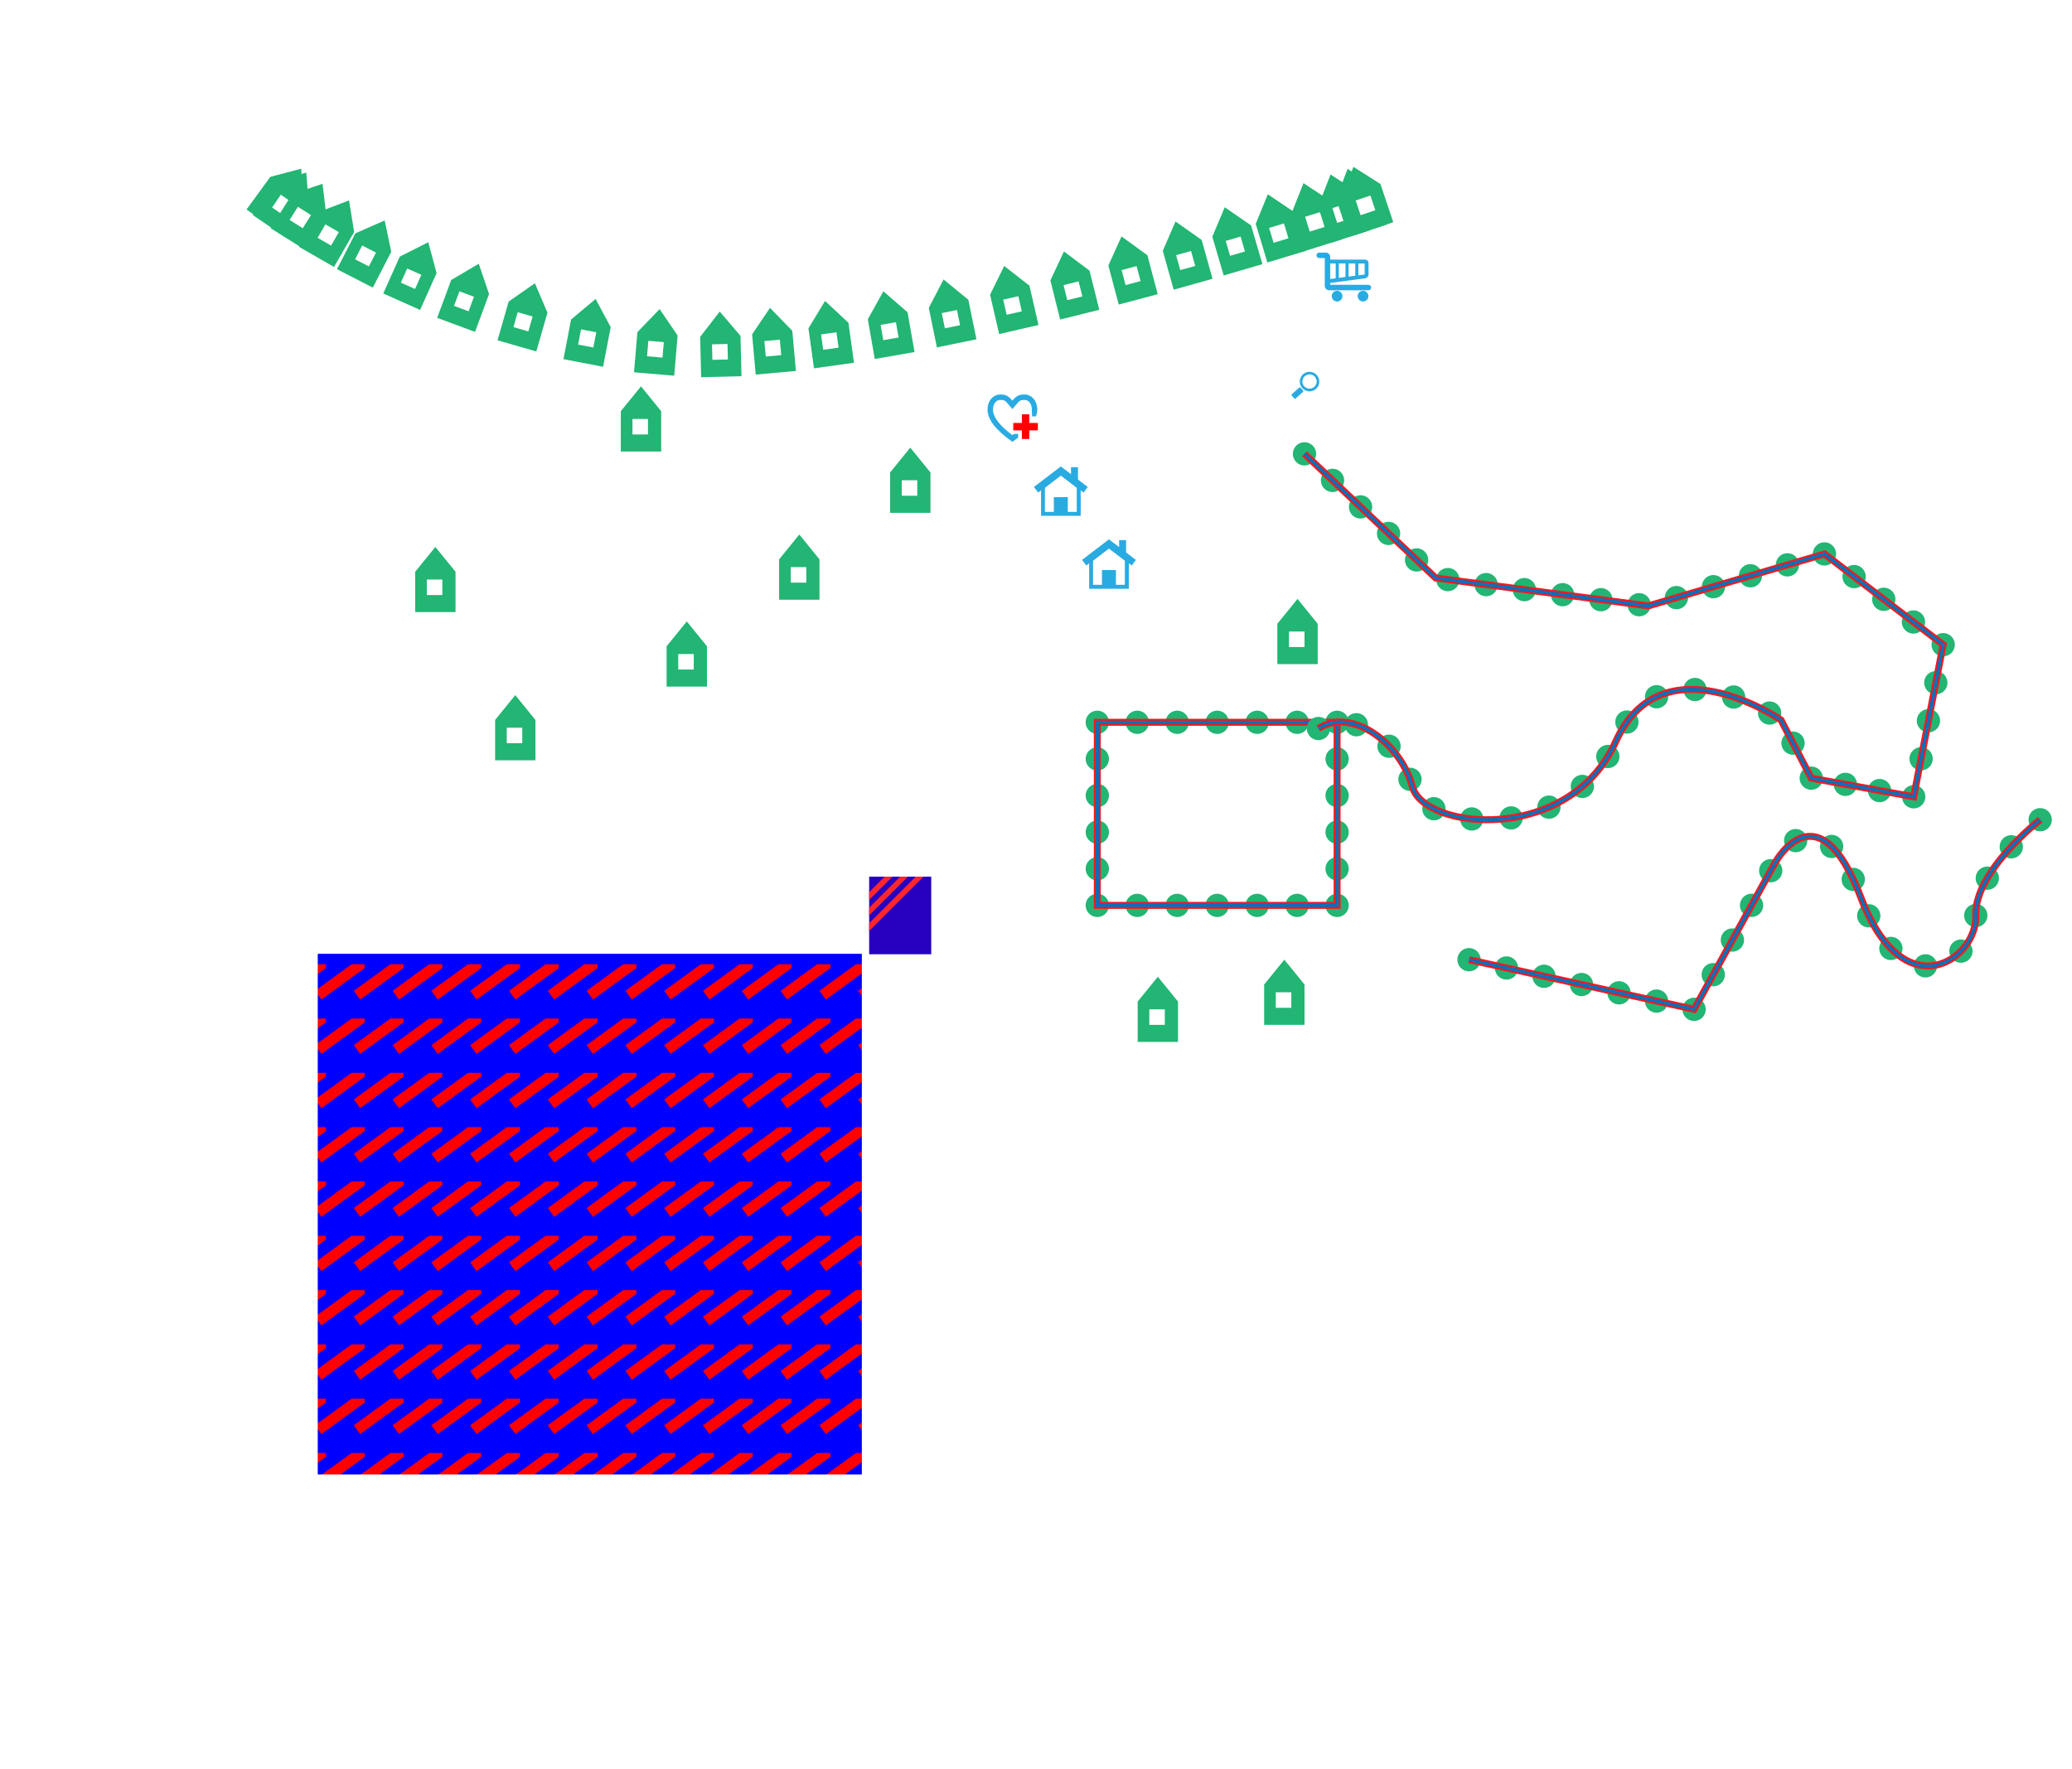 <?xml version="1.0" encoding="utf-8"?>
<!-- Generator: Adobe Illustrator 18.1.0, SVG Export Plug-In . SVG Version: 6.00 Build 0)  -->
<svg version="1.1" id="Calque_1" xmlns="http://www.w3.org/2000/svg" xmlns:xlink="http://www.w3.org/1999/xlink" x="0px" y="0px"
	 viewBox="0 0 2670 2280" enable-background="new 0 0 2670 2280" xml:space="preserve">
<symbol  id="Chariot" viewBox="-35.2 -31.5 70.5 63">
	<path fill="#29ABE2" d="M31.8-10l-49.3,0v2.4l45.2,6c2.4,0.4,4.1,2.3,4.2,4.7v14.9c0,2.5-2,4.5-4.5,4.5h-44.9V26
		c0,3-2.5,5.5-5.5,5.5h-8.7c-1.9,0-3.5-1.6-3.5-3.5s1.6-3.5,3.5-3.5h7.2v-36c0-3,2.5-5.5,5.5-5.5h50.8c1.9,0,3.5,1.6,3.5,3.5
		C35.2-11.6,33.7-10,31.8-10z M2.2,0.1l-8.6-1.1v18.6h8.6V0.1z M6.2,17.6h8.6V1.7L6.2,0.6V17.6z M26.9,3.3l-8.1-1.1v15.3h8.1V3.3z
		 M-10.4,17.6V-1.6l-7.1-0.9v20.1H-10.4z"/>
	<path fill="#29ABE2" d="M-8.6-17.7c-3.8,0-6.9-3.1-6.9-6.9c0-3.8,3.1-6.9,6.9-6.9c3.8,0,6.9,3.1,6.9,6.9
		C-1.7-20.8-4.8-17.7-8.6-17.7z"/>
	<path fill="#29ABE2" d="M24.8-17.7c-3.8,0-6.9-3.1-6.9-6.9c0-3.8,3.1-6.9,6.9-6.9s6.9,3.1,6.9,6.9C31.7-20.8,28.6-17.7,24.8-17.7z"
		/>
</symbol>
<symbol  id="Nouveau_favori" viewBox="-32.4 -30.5 64.9 61">
	<g>
		<path fill="#29ABE2" d="M-0.4-21.9c-15.7,11.7-24.1,22.3-25,31.5v3.1c0.7,7.3,5.2,10.4,8.1,10.7c0.8,0.1,1.5,0.1,2.2,0.1
			c4.2,0,5.9-1.3,9.3-5.4l5.4-6.4l5.4,6.4c3.4,4.1,5.2,5.4,9.3,5.4c0.7,0,1.4,0,2.2-0.1c2.9-0.3,7.4-3.4,8.1-10.7V9.6
			c0-0.1,0-0.1,0-0.2l0.4-7.1H30c0.9,2.5,1.4,4.8,1.6,7V13c-0.9,11-8.1,16.7-14.4,17.4c-1,0.1-2,0.1-2.9,0.1
			c-7.2,0-10.7-3.1-14.7-7.9c-4,4.7-7.5,7.9-14.7,7.9c-0.9,0-1.9,0-2.9-0.1C-24.3,29.7-31.6,24-32.4,13V9.3
			c0.8-10.5,8.8-23.5,32-39.8c2.7,1.9,5.1,3.7,7.4,5.5v4.7H1.6C0.9-20.8,0.3-21.3-0.4-21.9z"/>
	</g>
	<g>
		<polygon fill="#FF0000" points="21.3,-6.2 21.3,4.9 11.8,4.9 11.8,-6.2 0.7,-6.2 0.7,-15.7 11.8,-15.7 11.8,-26.8 21.3,-26.8 
			21.3,-15.7 32.4,-15.7 32.4,-6.2 		"/>
	</g>
</symbol>
<symbol  id="Origine" viewBox="-34.7 -31.8 69.5 63.7">
	<path fill="#29ABE2" d="M34.7,5.3l-12.6,9.6v15.9h-9v-9L0,31.8L-34.7,5.3l5.5-7.2l3.7,2.9v-32.9h51.1V1l3.7-2.9L34.7,5.3z
		 M20.5-26.8H9v19H-9v-19h-11.5v31L0,19.9L20.5,4.2V-26.8z"/>
</symbol>
<symbol  id="Recherche" viewBox="-18.1 -17.6 35.9 34.8">
	<g>
		<g>
			<g>
				<path fill="#29ABE2" d="M-17.8-13.4c-0.4,0.5-0.4,1.2,0.1,1.6l9.6,8.7C-7.7-2.7-7-2.7-6.5-3.2L-3.1-7c0.4-0.5,0.4-1.2-0.1-1.6
					l-9.6-8.7c-0.5-0.4-1.2-0.4-1.6,0.1L-17.8-13.4z"/>
			</g>
		</g>
	</g>
	<g>
		<path fill="#29ABE2" d="M5.2,17.2c1.4,0,2.7-0.2,4.1-0.7c6.6-2.3,10-9.4,7.8-16c-1.8-5.2-6.7-8.5-11.9-8.5c-1.4,0-2.7,0.2-4.1,0.7
			C-5.5-5-9,2.2-6.7,8.8C-4.9,14,0,17.2,5.2,17.2 M5.2,13.8c-3.9,0-7.4-2.5-8.7-6.2c-0.8-2.3-0.7-4.8,0.4-7C-2-1.6-0.1-3.2,2.2-4
			c1-0.3,2-0.5,3-0.5c3.9,0,7.4,2.5,8.7,6.2c0.8,2.3,0.7,4.8-0.4,7c-1.1,2.2-2.9,3.9-5.2,4.7l0,0C7.2,13.6,6.2,13.8,5.2,13.8
			L5.2,13.8z"/>
	</g>
</symbol>
<symbol  id="maisin" viewBox="0 -84 52 84">
	<polygon fill="#22B573" points="52,-84 0,-84 0,-32 26,0 52,-32 	"/>
	<polygon fill="#FFFFFF" points="35,-62 15,-62 15,-42 35,-42 	"/>
</symbol>
<pattern  x="1390" y="590" width="50" height="70" patternUnits="userSpaceOnUse" id="test_motif" viewBox="84.1 -162.8 50 70" overflow="visible">
	<g>
		<polygon fill="none" points="84.1,-162.8 134.1,-162.8 134.1,-92.8 84.1,-92.8 		"/>
		<g>
			<line fill="none" stroke="#FF0000" stroke-width="14" stroke-miterlimit="10" x1="4.1" y1="-30" x2="114.1" y2="-110"/>
		</g>
		<g>
			<polygon fill="#0000FF" points="114.1,0 64.1,0 64.1,-100 114.1,-100 			"/>
			<line fill="none" stroke="#FF0000" stroke-width="14" stroke-miterlimit="10" x1="54.1" y1="-30" x2="164.1" y2="-110"/>
		</g>
		<g>
			<polygon fill="#0000FF" points="164.1,0 114.1,0 114.1,-100 164.1,-100 			"/>
			<line fill="none" stroke="#FF0000" stroke-width="14" stroke-miterlimit="10" x1="104.1" y1="-30" x2="214.1" y2="-110"/>
		</g>
		<g>
			<line fill="none" stroke="#FF0000" stroke-width="14" stroke-miterlimit="10" x1="4.1" y1="-100" x2="114.1" y2="-180"/>
		</g>
		<g>
			<polygon fill="#0000FF" points="114.1,-70 64.1,-70 64.1,-170 114.1,-170 			"/>
			<line fill="none" stroke="#FF0000" stroke-width="14" stroke-miterlimit="10" x1="54.1" y1="-100" x2="164.1" y2="-180"/>
		</g>
		<g>
			<polygon fill="#0000FF" points="164.1,-70 114.1,-70 114.1,-170 164.1,-170 			"/>
			<line fill="none" stroke="#FF0000" stroke-width="14" stroke-miterlimit="10" x1="104.1" y1="-100" x2="214.1" y2="-180"/>
		</g>
		<g>
			<polygon fill="#0000FF" points="114.1,-140 64.1,-140 64.1,-240 114.1,-240 			"/>
		</g>
		<g>
			<polygon fill="#0000FF" points="164.1,-140 114.1,-140 114.1,-240 164.1,-240 			"/>
		</g>
	</g>
</pattern>
<g>
	<g>
		
			<line fill="none" stroke="#22B573" stroke-width="30" stroke-linecap="round" stroke-miterlimit="10" x1="1723" y1="1167" x2="1723" y2="1167"/>
		
			<line fill="none" stroke="#22B573" stroke-width="30" stroke-linecap="round" stroke-miterlimit="10" stroke-dasharray="0,51.5" x1="1671.5" y1="1167" x2="1439.8" y2="1167"/>
		
			<line fill="none" stroke="#22B573" stroke-width="30" stroke-linecap="round" stroke-miterlimit="10" x1="1414" y1="1167" x2="1414" y2="1167"/>
		
			<line fill="none" stroke="#22B573" stroke-width="30" stroke-linecap="round" stroke-miterlimit="10" stroke-dasharray="0,47.2" x1="1414" y1="1119.8" x2="1414" y2="954.6"/>
		
			<line fill="none" stroke="#22B573" stroke-width="30" stroke-linecap="round" stroke-miterlimit="10" x1="1414" y1="931" x2="1414" y2="931"/>
		
			<line fill="none" stroke="#22B573" stroke-width="30" stroke-linecap="round" stroke-miterlimit="10" stroke-dasharray="0,51.5" x1="1465.5" y1="931" x2="1697.2" y2="931"/>
		
			<line fill="none" stroke="#22B573" stroke-width="30" stroke-linecap="round" stroke-miterlimit="10" x1="1723" y1="931" x2="1723" y2="931"/>
		
			<line fill="none" stroke="#22B573" stroke-width="30" stroke-linecap="round" stroke-miterlimit="10" stroke-dasharray="0,47.2" x1="1723" y1="978.2" x2="1723" y2="1143.4"/>
	</g>
	<rect x="1414" y="931" fill="none" stroke="#ED1C24" stroke-width="9" stroke-miterlimit="10" width="309" height="236"/>
	<rect x="1414" y="931" fill="none" stroke="#0071BC" stroke-width="4" stroke-miterlimit="10" width="309" height="236"/>
</g>
<g>
	<g>
		
			<line fill="none" stroke="#22B573" stroke-width="30" stroke-linecap="round" stroke-miterlimit="10" x1="1681" y1="585" x2="1681" y2="585"/>
		
			<polyline fill="none" stroke="#22B573" stroke-width="30" stroke-linecap="round" stroke-miterlimit="10" stroke-dasharray="0,49.717" points="
			1717.1,619.2 1850,745 2124,781 2327.2,721 		"/>
		
			<line fill="none" stroke="#22B573" stroke-width="30" stroke-linecap="round" stroke-miterlimit="10" x1="2351" y1="714" x2="2351" y2="714"/>
		
			<line fill="none" stroke="#22B573" stroke-width="30" stroke-linecap="round" stroke-miterlimit="10" stroke-dasharray="0,48.152" x1="2389.2" y1="743.2" x2="2484.9" y2="816.4"/>
		
			<line fill="none" stroke="#22B573" stroke-width="30" stroke-linecap="round" stroke-miterlimit="10" x1="2504" y1="831" x2="2504" y2="831"/>
		
			<line fill="none" stroke="#22B573" stroke-width="30" stroke-linecap="round" stroke-miterlimit="10" stroke-dasharray="0,49.912" x1="2494.5" y1="880" x2="2470.8" y2="1002.5"/>
		
			<line fill="none" stroke="#22B573" stroke-width="30" stroke-linecap="round" stroke-miterlimit="10" x1="2466" y1="1027" x2="2466" y2="1027"/>
		
			<line fill="none" stroke="#22B573" stroke-width="30" stroke-linecap="round" stroke-miterlimit="10" stroke-dasharray="0,44.721" x1="2422" y1="1019" x2="2356" y2="1007"/>
		
			<line fill="none" stroke="#22B573" stroke-width="30" stroke-linecap="round" stroke-miterlimit="10" x1="2334" y1="1003" x2="2334" y2="1003"/>
		
			<path fill="none" stroke="#22B573" stroke-width="30" stroke-linecap="round" stroke-miterlimit="10" stroke-dasharray="0,50.851" d="
			M2310.5,957.9L2295,928c0,0-153-105-213,28s-247,114-262,58c-12.4-46.3-57.6-86.4-97.2-83.1"/>
		
			<line fill="none" stroke="#22B573" stroke-width="30" stroke-linecap="round" stroke-miterlimit="10" x1="1699" y1="939" x2="1699" y2="939"/>
	</g>
	<path fill="none" stroke="#ED1C24" stroke-width="9" stroke-miterlimit="10" d="M1681,585l169,160l274,36l227-67l153,117l-38,196
		l-132-24l-39-75c0,0-153-105-213,28s-247,114-262,58s-78-103-121-75"/>
	<path fill="none" stroke="#0071BC" stroke-width="4" stroke-miterlimit="10" d="M1681,585l169,160l274,36l227-67l153,117l-38,196
		l-132-24l-39-75c0,0-153-105-213,28s-247,114-262,58s-78-103-121-75"/>
</g>
<g>
	<g>
		
			<line fill="none" stroke="#22B573" stroke-width="30" stroke-linecap="round" stroke-miterlimit="10" x1="1893" y1="1237" x2="1893" y2="1237"/>
		
			<line fill="none" stroke="#22B573" stroke-width="30" stroke-linecap="round" stroke-miterlimit="10" stroke-dasharray="0,49.496" x1="1941.3" y1="1247.7" x2="2158.8" y2="1295.7"/>
		
			<line fill="none" stroke="#22B573" stroke-width="30" stroke-linecap="round" stroke-miterlimit="10" x1="2183" y1="1301" x2="2183" y2="1301"/>
		
			<path fill="none" stroke="#22B573" stroke-width="30" stroke-linecap="round" stroke-miterlimit="10" stroke-dasharray="0,51.042" d="
			M2207.7,1256.3L2288,1111c0,0,55-99,110,46s150,80,148,23c-1.4-39.4,38.8-83.3,63.8-106.6"/>
		
			<line fill="none" stroke="#22B573" stroke-width="30" stroke-linecap="round" stroke-miterlimit="10" x1="2629" y1="1056.6" x2="2629" y2="1056.6"/>
	</g>
	<path fill="none" stroke="#ED1C24" stroke-width="9" stroke-miterlimit="10" d="M1893,1237l290,64l105-190c0,0,55-99,110,46
		s150,80,148,23s83-123.4,83-123.4"/>
	<path fill="none" stroke="#0071BC" stroke-width="4" stroke-miterlimit="10" d="M1893,1237l290,64l105-190c0,0,55-99,110,46
		s150,80,148,23s83-123.4,83-123.4"/>
</g>
<use xlink:href="#Origine"  width="69.5" height="63.7" x="-34.7" y="-31.8" transform="matrix(1 0 0 -1 1367 633)" overflow="visible"/>
<use xlink:href="#Nouveau_favori"  width="64.9" height="61" x="-32.4" y="-30.5" transform="matrix(1 0 0 -1 1305 539)" overflow="visible"/>
<use xlink:href="#Origine"  width="69.5" height="63.7" x="-34.7" y="-31.8" transform="matrix(1 0 0 -1 1429 727)" overflow="visible"/>
<g>
	
		<use xlink:href="#maisin"  width="52" height="84" y="-84" transform="matrix(0.808 0.589 0.589 -0.808 367.18 202.101)" overflow="visible"/>
	
		<use xlink:href="#maisin"  width="52" height="84" y="-84" transform="matrix(0.826 0.563 0.563 -0.826 373.117 207.834)" overflow="visible"/>
	
		<use xlink:href="#maisin"  width="52" height="84" y="-84" transform="matrix(0.846 0.534 0.534 -0.846 393.607 223.036)" overflow="visible"/>
	
		<use xlink:href="#maisin"  width="52" height="84" y="-84" transform="matrix(0.867 0.499 0.499 -0.867 427.235 245.312)" overflow="visible"/>
	
		<use xlink:href="#maisin"  width="52" height="84" y="-84" transform="matrix(0.889 0.457 0.457 -0.889 472.568 272.282)" overflow="visible"/>
	
		<use xlink:href="#maisin"  width="52" height="84" y="-84" transform="matrix(0.913 0.408 0.408 -0.913 528.163 301.587)" overflow="visible"/>
	
		<use xlink:href="#maisin"  width="52" height="84" y="-84" transform="matrix(0.938 0.348 0.348 -0.938 592.564 330.897)" overflow="visible"/>
	
		<use xlink:href="#maisin"  width="52" height="84" y="-84" transform="matrix(0.961 0.276 0.276 -0.961 664.308 357.926)" overflow="visible"/>
	
		<use xlink:href="#maisin"  width="52" height="84" y="-84" transform="matrix(0.982 0.189 0.189 -0.982 741.946 380.432)" overflow="visible"/>
	
		<use xlink:href="#maisin"  width="52" height="84" y="-84" transform="matrix(0.996 8.425898e-02 8.425898e-02 -0.996 824.077 396.22)" overflow="visible"/>
	
		<use xlink:href="#maisin"  width="52" height="84" y="-84" transform="matrix(1 -2.430729e-02 -2.430729e-02 -1 901.468 402.207)" overflow="visible"/>
	
		<use xlink:href="#maisin"  width="52" height="84" y="-84" transform="matrix(0.996 -8.949249e-02 -8.949249e-02 -0.996 966.302 399.145)" overflow="visible"/>
	
		<use xlink:href="#maisin"  width="52" height="84" y="-84" transform="matrix(0.991 -0.137 -0.137 -0.991 1037.401 391.48)" overflow="visible"/>
	
		<use xlink:href="#maisin"  width="52" height="84" y="-84" transform="matrix(0.985 -0.173 -0.173 -0.985 1112.729 379.988)" overflow="visible"/>
	
		<use xlink:href="#maisin"  width="52" height="84" y="-84" transform="matrix(0.98 -0.201 -0.201 -0.98 1190.415 365.455)" overflow="visible"/>
	
		<use xlink:href="#maisin"  width="52" height="84" y="-84" transform="matrix(0.975 -0.224 -0.224 -0.975 1268.679 348.664)" overflow="visible"/>
	
		<use xlink:href="#maisin"  width="52" height="84" y="-84" transform="matrix(0.97 -0.242 -0.242 -0.97 1345.787 330.393)" overflow="visible"/>
	
		<use xlink:href="#maisin"  width="52" height="84" y="-84" transform="matrix(0.966 -0.257 -0.257 -0.966 1420.038 311.416)" overflow="visible"/>
	
		<use xlink:href="#maisin"  width="52" height="84" y="-84" transform="matrix(0.963 -0.27 -0.27 -0.963 1489.746 292.505)" overflow="visible"/>
	
		<use xlink:href="#maisin"  width="52" height="84" y="-84" transform="matrix(0.96 -0.281 -0.281 -0.96 1553.239 274.427)" overflow="visible"/>
	
		<use xlink:href="#maisin"  width="52" height="84" y="-84" transform="matrix(0.957 -0.29 -0.29 -0.957 1608.853 257.95)" overflow="visible"/>
	
		<use xlink:href="#maisin"  width="52" height="84" y="-84" transform="matrix(0.954 -0.299 -0.299 -0.954 1654.927 243.838)" overflow="visible"/>
	
		<use xlink:href="#maisin"  width="52" height="84" y="-84" transform="matrix(0.952 -0.306 -0.306 -0.952 1689.806 232.856)" overflow="visible"/>
	
		<use xlink:href="#maisin"  width="52" height="84" y="-84" transform="matrix(0.95 -0.312 -0.312 -0.95 1711.837 225.767)" overflow="visible"/>
	
		<use xlink:href="#maisin"  width="52" height="84" y="-84" transform="matrix(0.948 -0.318 -0.318 -0.948 1719.367 223.333)" overflow="visible"/>
</g>
<use xlink:href="#maisin"  width="52" height="84" id="XMLID_1_" y="-84" transform="matrix(1 0 0 -1 1646 772)" overflow="visible"/>
<use xlink:href="#maisin"  width="52" height="84" y="-84" transform="matrix(1 0 0 -1 1629 1237)" overflow="visible"/>
<use xlink:href="#maisin"  width="52" height="84" y="-84" transform="matrix(1 0 0 -1 1466 1259)" overflow="visible"/>
<g>
	<use xlink:href="#maisin"  width="52" height="84" y="-84" transform="matrix(1 0 0 -1 800 498)" overflow="visible"/>
	<use xlink:href="#maisin"  width="52" height="84" y="-84" transform="matrix(1 0 0 -1 535 705)" overflow="visible"/>
	<use xlink:href="#maisin"  width="52" height="84" y="-84" transform="matrix(1 0 0 -1 638 896)" overflow="visible"/>
	<use xlink:href="#maisin"  width="52" height="84" y="-84" transform="matrix(1 0 0 -1 859 801)" overflow="visible"/>
	<use xlink:href="#maisin"  width="52" height="84" y="-84" transform="matrix(1 0 0 -1 1004 689)" overflow="visible"/>
	<use xlink:href="#maisin"  width="52" height="84" y="-84" transform="matrix(1 0 0 -1 1147 577)" overflow="visible"/>
</g>
<use xlink:href="#Recherche"  width="35.9" height="34.8" x="-18.1" y="-17.6" transform="matrix(1 0 0 -1 1682.286 496.437)" overflow="visible"/>
<use xlink:href="#Chariot"  width="70.5" height="63" x="-35.2" y="-31.5" transform="matrix(1 0 0 -1 1731.605 357.122)" overflow="visible"/>
<rect x="1120" y="1130" fill="#2700BF" width="80" height="100"/>
<polygon fill="#FF272D" points="1120,1150 1140,1130 1150,1130 1120,1160 "/>
<polygon fill="#FF272D" points="1120,1170 1160,1130 1170,1130 1120,1180 "/>
<polygon fill="#FF272D" points="1120,1190 1180,1130 1190,1130 1120,1200 "/>
<rect x="410" y="1230" fill="url(#test_motif)" stroke="url(#test_motif)" stroke-miterlimit="10" width="700" height="670"/>
</svg>
